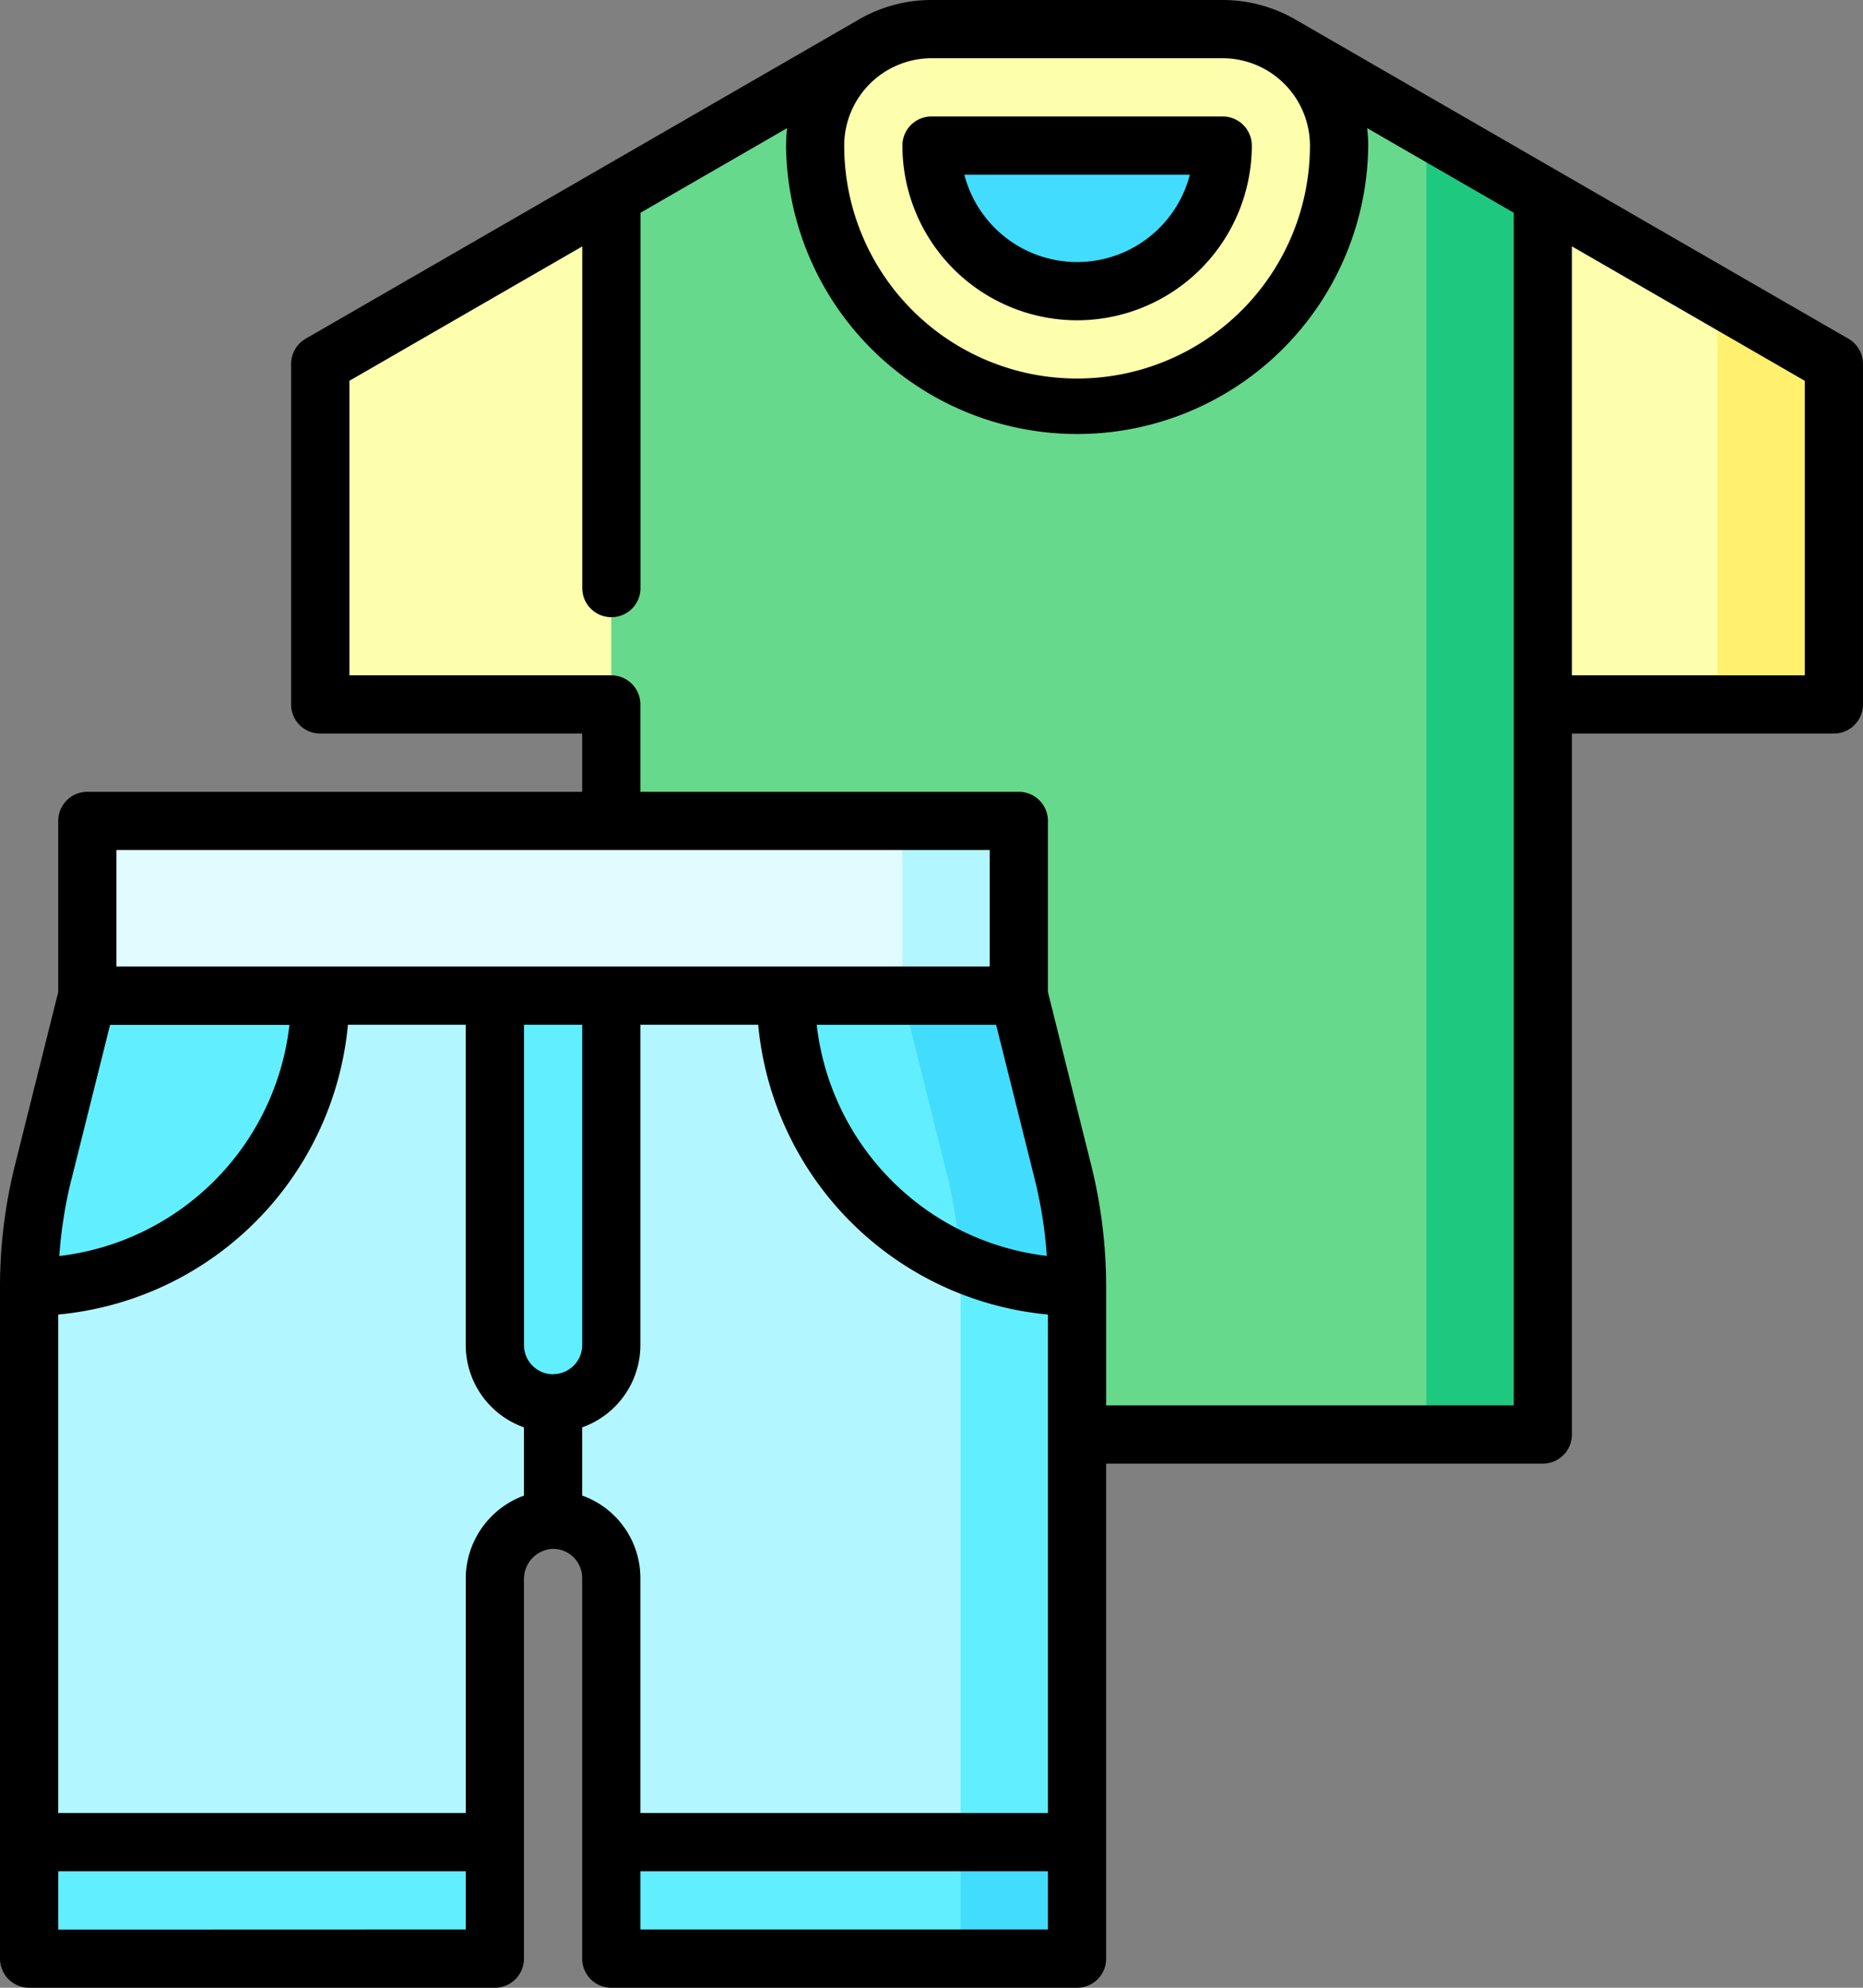 <svg xmlns="http://www.w3.org/2000/svg" width="71.448" height="76.211" viewBox="0 0 71.448 76.211">
  <rect x="0" y="0" width="71.448" height="76.211" fill="#808080" stroke="none"/>
  <g id="ropa" transform="translate(-16)">
    <path id="Trazado_842302" data-name="Trazado 842302" d="M437.431,79.006V92.061h-4.465L428.5,84.547l4.465-8.118Z" transform="translate(-351.1 -65.053)" fill="#fff06e"/>
    <path id="Trazado_842303" data-name="Trazado 842303" d="M369.129,54.333V69.965H353.5l8.931-19.5Z" transform="translate(-287.263 -42.957)" fill="#feffad"/>
    <path id="Trazado_842304" data-name="Trazado 842304" d="M109.664,50.469l8.931,19.5H98.5V56.91Z" transform="translate(-70.22 -42.957)" fill="#feffad"/>
    <path id="Trazado_842305" data-name="Trazado 842305" d="M306.9,33.159,293.5,58.191l13.4,25.032h4.465V35.736Z" transform="translate(-236.194 -28.223)" fill="#1ec97f"/>
    <path id="Trazado_842306" data-name="Trazado 842306" d="M199.177,11.519H183.547l-10.047,5.8V64.8h31.258V14.74Z" transform="translate(-134.056 -9.804)" fill="#66d98c"/>
    <path id="Trazado_842307" data-name="Trazado 842307" d="M236.047,22.013A10.059,10.059,0,0,1,226,11.965,4.465,4.465,0,0,1,230.465,7.5h11.164a4.465,4.465,0,0,1,4.465,4.465A10.059,10.059,0,0,1,236.047,22.013Z" transform="translate(-178.742 -6.384)" fill="#feffad"/>
    <path id="Trazado_842308" data-name="Trazado 842308" d="M256,37.5a5.582,5.582,0,1,0,11.164,0Z" transform="translate(-204.276 -31.918)" fill="#42dcff"/>
    <path id="Trazado_842309" data-name="Trazado 842309" d="M222.965,211.449,218.5,222.613l8.931-4.465v-6.7Z" transform="translate(-172.358 -179.975)" fill="#b2f7ff"/>
    <path id="Trazado_842310" data-name="Trazado 842310" d="M38.5,211.449v6.7l31.258,8.931V211.449Z" transform="translate(-19.151 -179.975)" fill="#e0fcff"/>
    <path id="Trazado_842311" data-name="Trazado 842311" d="M242.431,448.964v4.465h-4.465L233.5,444.5Z" transform="translate(-185.125 -378.336)" fill="#42dcff"/>
    <g id="Grupo_1078953" data-name="Grupo 1078953" transform="translate(17.116 42.638)">
      <path id="Trazado_842312" data-name="Trazado 842312" d="M186.9,444.5v8.931H173.5v-4.465Z" transform="translate(-151.173 -420.973)" fill="#61efff"/>
      <path id="Trazado_842313" data-name="Trazado 842313" d="M41.362,436.2v4.465H23.5V436.2l8.931-6.7Z" transform="translate(-23.5 -408.206)" fill="#61efff"/>
      <path id="Trazado_842314" data-name="Trazado 842314" d="M203.33,286.449l.025,21.293,8.931,6.7h4.465V293.147Z" transform="translate(-176.562 -286.449)" fill="#61efff"/>
    </g>
    <path id="Trazado_842315" data-name="Trazado 842315" d="M59.224,267.613v21.293h-13.4V278.776a2.231,2.231,0,0,0-2.34-2.23,2.274,2.274,0,0,0-2.126,2.292v10.067H23.5V267.613l11.164-11.164H52.526L59.2,266.674s.025.625.025.939Z" transform="translate(-6.384 -218.277)" fill="#b2f7ff"/>
    <path id="Trazado_842316" data-name="Trazado 842316" d="M147.965,256.449v13.4a2.233,2.233,0,0,1-4.465,0v-13.4Z" transform="translate(-108.522 -218.277)" fill="#61efff"/>
    <path id="Trazado_842317" data-name="Trazado 842317" d="M242.08,263.214l-1.691-6.765h-4.465l-2.2,4.62,4.407,5.6a11.127,11.127,0,0,0,4.491.939A18.1,18.1,0,0,0,242.08,263.214Z" transform="translate(-185.316 -218.277)" fill="#42dcff"/>
    <path id="Trazado_842318" data-name="Trazado 842318" d="M224.656,263.214a18,18,0,0,1,.517,3.459,11.159,11.159,0,0,1-6.673-10.224h4.465Z" transform="translate(-172.358 -218.277)" fill="#61efff"/>
    <path id="Trazado_842319" data-name="Trazado 842319" d="M25.733,256.449h8.931A11.157,11.157,0,0,1,23.5,267.613a18.1,18.1,0,0,1,.542-4.4Z" transform="translate(-6.384 -218.277)" fill="#61efff"/>
    <path id="Trazado_842320" data-name="Trazado 842320" d="M86.889,12.987,65.678.748A5.577,5.577,0,0,0,62.888,0H51.724a5.546,5.546,0,0,0-2.789.75S27.722,12.987,27.722,12.987a1.117,1.117,0,0,0-.558.967V27.009a1.116,1.116,0,0,0,1.116,1.116H38.327v2.233H19.349a1.116,1.116,0,0,0-1.116,1.116v6.561l-1.658,6.632A19.274,19.274,0,0,0,16,49.336V75.095a1.116,1.116,0,0,0,1.116,1.116H34.978a1.116,1.116,0,0,0,1.116-1.116V60.563a1.162,1.162,0,0,1,1.061-1.178A1.117,1.117,0,0,1,38.327,60.5V75.095a1.116,1.116,0,0,0,1.116,1.116H57.306a1.116,1.116,0,0,0,1.116-1.116V56.116H75.168A1.116,1.116,0,0,0,76.284,55V28.125H86.331a1.116,1.116,0,0,0,1.116-1.116V13.954a1.116,1.116,0,0,0-.558-.967Zm-24-10.754a3.353,3.353,0,0,1,3.349,3.349,8.931,8.931,0,1,1-17.862,0,3.353,3.353,0,0,1,3.349-3.349ZM53.957,32.59v4.465H20.465V32.59Zm.245,6.7,1.48,5.919a17.033,17.033,0,0,1,.465,2.943,10.064,10.064,0,0,1-8.825-8.862Zm-16.99,13.4a1.118,1.118,0,0,1-1.116-1.116V39.289h2.233v12.28A1.118,1.118,0,0,1,37.211,52.685Zm-18.47-7.477,1.48-5.919H27.1a10.064,10.064,0,0,1-8.825,8.862A17.047,17.047,0,0,1,18.741,45.208Zm-.508,28.77V71.745H33.862v2.233ZM33.862,60.563v8.95H18.233V50.4A12.3,12.3,0,0,0,29.343,39.289h4.518v12.28a3.355,3.355,0,0,0,2.233,3.157v2.617a3.4,3.4,0,0,0-2.233,3.22Zm4.465-3.221V54.726a3.355,3.355,0,0,0,2.233-3.157V39.289h4.518A12.3,12.3,0,0,0,56.189,50.4V69.513H40.56V60.5a3.364,3.364,0,0,0-1.038-2.423A3.33,3.33,0,0,0,38.327,57.341ZM40.56,73.978V71.745H56.189v2.233ZM58.422,53.884V49.336a19.274,19.274,0,0,0-.575-4.67l-1.658-6.632V31.474a1.116,1.116,0,0,0-1.116-1.116H40.56V27.009a1.116,1.116,0,0,0-1.116-1.116H29.4V14.6l8.931-5.153v13.1a1.116,1.116,0,1,0,2.233,0V8.157l5.624-3.245a5.621,5.621,0,0,0-.042.67,11.164,11.164,0,0,0,22.327,0,5.59,5.59,0,0,0-.042-.67l5.624,3.245V53.884ZM85.215,25.892H76.284V9.445L85.215,14.6Z"/>
    <path id="Trazado_842321" data-name="Trazado 842321" d="M255.2,37.815a6.706,6.706,0,0,0,6.7-6.7A1.116,1.116,0,0,0,260.78,30H249.616a1.116,1.116,0,0,0-1.116,1.116A6.706,6.706,0,0,0,255.2,37.815Zm4.324-5.582a4.466,4.466,0,0,1-8.648,0Z" transform="translate(-197.892 -25.535)"/>
  </g>
</svg>
